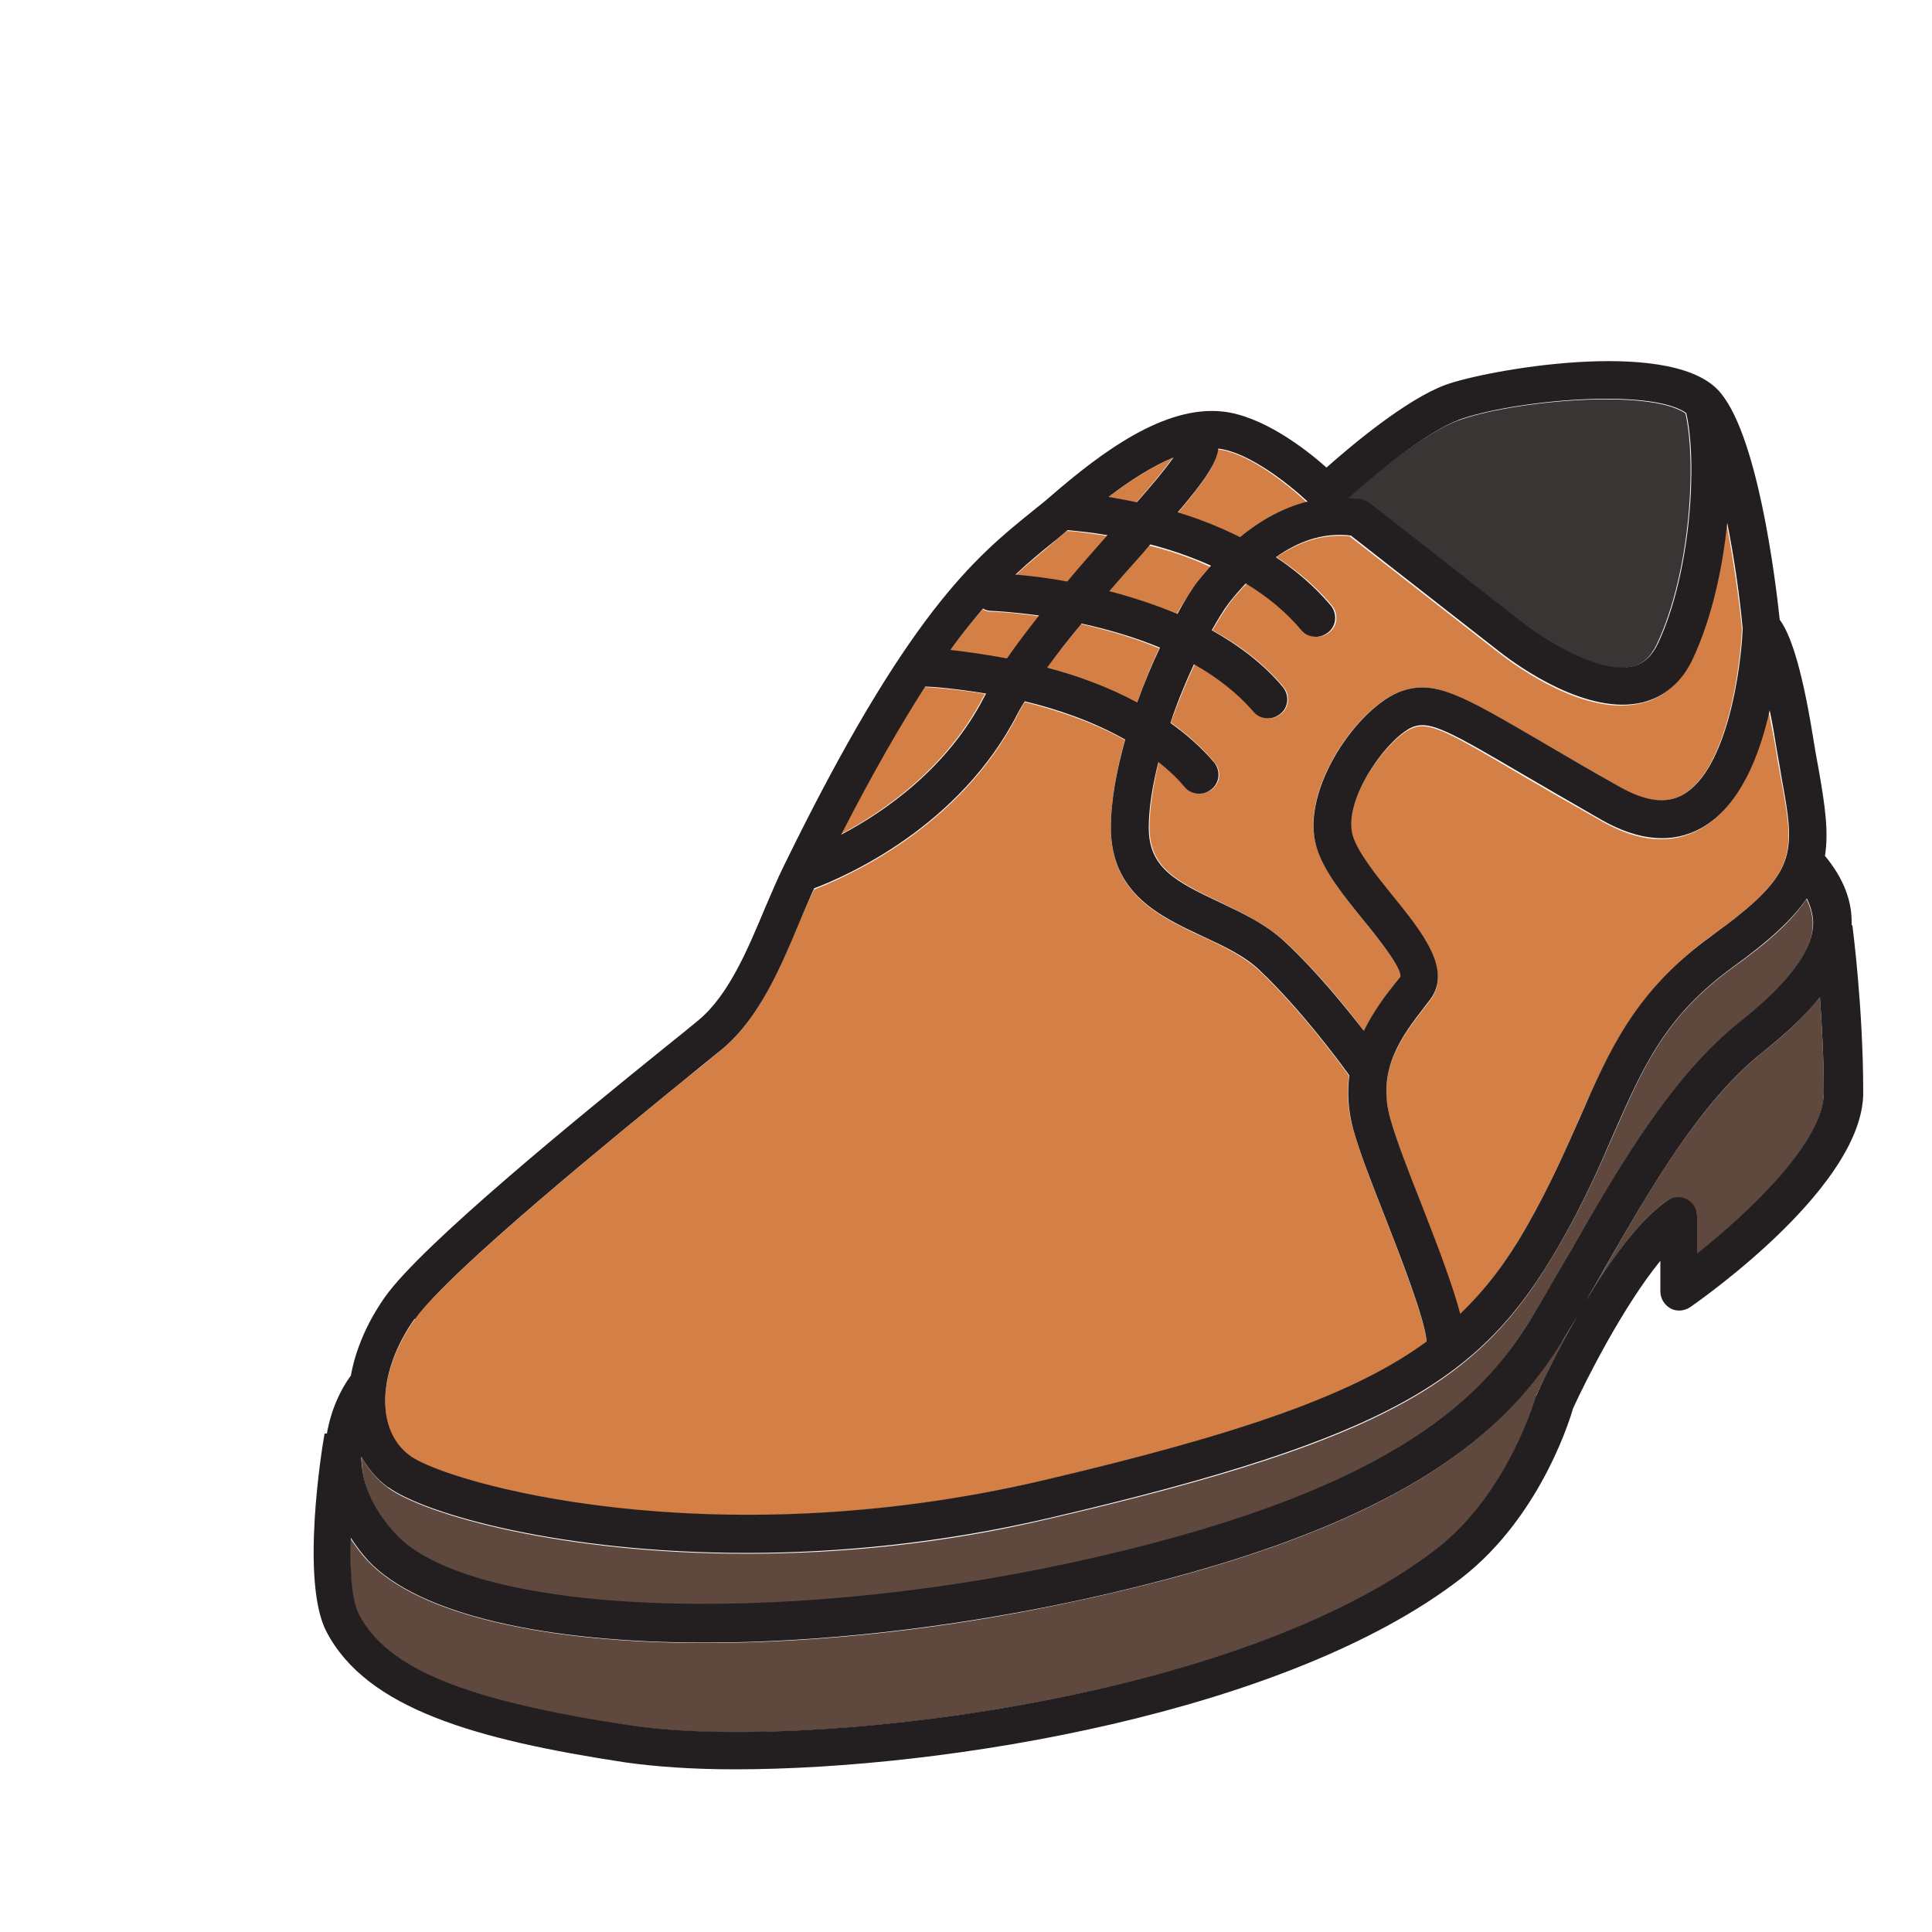 <?xml version="1.0" encoding="UTF-8"?>
<svg id="Layer_1" data-name="Layer 1" xmlns="http://www.w3.org/2000/svg" viewBox="0 0 50 50">
  <defs>
    <style>
      .cls-1 {
        fill: #d37f46;
      }

      .cls-2 {
        fill: #231f20;
      }

      .cls-3 {
        fill: #383634;
      }

      .cls-4 {
        fill: #5f493f;
      }
    </style>
  </defs>
  <path class="cls-1" d="M21.75,21.61c.82-1.62,1.54-2.86,2.18-3.83,.18,.01,.79,.05,1.56,.18-.01,.02-.02,.05-.04,.07-.95,1.85-2.59,2.98-3.71,3.57Z"/>
  <path class="cls-1" d="M26.06,17.06c-.59-.11-1.1-.18-1.48-.22,.3-.41,.58-.76,.85-1.07,.07,.04,.15,.06,.22,.06,.01,0,.51,.01,1.24,.12-.3,.38-.58,.75-.82,1.1Z"/>
  <path class="cls-1" d="M27.61,15.07c-.53-.1-.99-.15-1.33-.18,.35-.33,.68-.59,.98-.85,.12-.1,.24-.21,.36-.3,.21,.01,.57,.06,1.03,.13-.34,.39-.69,.8-1.04,1.2Z"/>
  <path class="cls-1" d="M29.41,13.01c-.27-.06-.51-.11-.74-.13,.55-.42,1.13-.8,1.68-1.03-.22,.3-.57,.73-.95,1.16Z"/>
  <path class="cls-1" d="M27.98,16.15c.64,.15,1.34,.34,2.02,.63-.21,.44-.4,.92-.58,1.42-.76-.4-1.58-.69-2.34-.9,.28-.38,.58-.76,.9-1.15Z"/>
  <path class="cls-1" d="M30.45,15.9c-.58-.25-1.19-.44-1.76-.58,.28-.32,.55-.63,.8-.92,.1-.1,.17-.18,.25-.28,.5,.12,1.04,.3,1.58,.55-.11,.12-.22,.24-.33,.39-.16,.21-.35,.51-.55,.85Z"/>
  <path class="cls-1" d="M32.07,13.92c-.53-.27-1.08-.47-1.6-.63,.69-.82,1.02-1.3,1.04-1.66,.8,.08,1.84,.93,2.31,1.37-.61,.15-1.19,.46-1.76,.92Z"/>
  <path class="cls-1" d="M10.73,34.15c.9-1.25,5.2-4.75,7.04-6.25,.4-.31,.71-.57,.91-.74,.97-.8,1.51-2.11,1.99-3.26,.13-.32,.27-.61,.4-.88,.82-.32,3.77-1.59,5.27-4.53,.05-.11,.12-.22,.18-.32,.84,.21,1.77,.52,2.59,.98-.22,.79-.36,1.58-.36,2.28,0,1.7,1.25,2.29,2.36,2.81,.55,.25,1.1,.52,1.5,.9,1.03,.98,2,2.28,2.3,2.7-.05,.42-.04,.88,.11,1.39,.17,.62,.5,1.45,.85,2.34,.39,1.01,1.02,2.62,1.05,3.17-1.83,1.33-4.68,2.36-9.97,3.59-8.63,2.01-15.39,.05-16.33-.63-.91-.65-.86-2.18,.11-3.55Z"/>
  <path class="cls-4" d="M40.43,34.71c.13-.21,.27-.44,.39-.65-.59,1.04-1.02,1.96-1.07,2.07,0,.02-.69,2.51-2.57,3.96-5.2,4.01-16.47,5.23-20.88,4.57-4.25-.64-6.28-1.48-7.02-2.87-.19-.36-.24-1.14-.21-1.97,.13,.19,.27,.39,.45,.58,1.31,1.39,4.58,2.12,8.72,2.12,2.91,0,6.24-.35,9.64-1.09,8.54-1.84,11.12-4.43,12.53-6.71Z"/>
  <path class="cls-3" d="M35.2,12.94c-.11-.02-.22-.02-.33-.04,.68-.61,2.02-1.71,2.85-2.01,1.36-.51,4.96-.85,5.9-.19,.28,1.22,.15,4.07-.74,5.97-.16,.33-.36,.52-.65,.58-.84,.21-2.19-.62-2.86-1.14l-3.95-3.08c-.06-.06-.13-.08-.22-.1Z"/>
  <path class="cls-1" d="M32.99,14.45c.56-.39,1.2-.65,1.94-.57l3.84,3c.51,.4,2.28,1.67,3.7,1.32,.58-.13,1.03-.53,1.31-1.13,.5-1.05,.78-2.33,.9-3.53,.18,.96,.33,1.96,.4,2.74-.04,1.01-.39,3.66-1.55,4.3-.42,.23-.96,.17-1.61-.21-.8-.46-1.45-.84-2.01-1.16-2.07-1.21-2.76-1.62-3.62-1.33-1.11,.36-2.67,2.54-2.22,4.03,.18,.62,.7,1.27,1.21,1.9,.35,.44,1.01,1.24,.96,1.47l-.13,.16c-.25,.34-.57,.75-.81,1.24-.47-.63-1.21-1.53-2-2.27-.51-.48-1.14-.78-1.74-1.07-1.15-.55-1.81-.9-1.81-1.93,0-.51,.1-1.1,.24-1.7,.24,.21,.48,.41,.68,.65,.1,.11,.24,.17,.38,.17,.12,0,.23-.04,.33-.11,.21-.18,.23-.48,.05-.69-.33-.4-.71-.73-1.13-1.03,.19-.53,.4-1.05,.62-1.51,.58,.33,1.11,.73,1.54,1.22,.1,.12,.23,.18,.38,.18,.11,0,.22-.04,.32-.12,.21-.17,.23-.48,.06-.69-.51-.61-1.15-1.09-1.84-1.47,.16-.28,.32-.53,.44-.7,.13-.17,.28-.34,.45-.51,.52,.32,1.02,.71,1.43,1.21,.1,.11,.24,.17,.38,.17,.12,0,.23-.04,.33-.12,.21-.17,.23-.48,.06-.69-.42-.5-.91-.91-1.43-1.25Z"/>
  <path class="cls-1" d="M45.77,18.4c.05,.24,.1,.51,.16,.82,.05,.33,.1,.62,.15,.88,.38,2.02,.46,2.51-1.78,4.11-1.97,1.44-2.65,2.97-3.43,4.74-.36,.84-.79,1.79-1.39,2.85-.5,.85-1.02,1.58-1.7,2.22-.17-.65-.5-1.54-.99-2.8-.33-.86-.65-1.68-.81-2.25-.36-1.28,.3-2.14,.9-2.91l.13-.17c.58-.76-.21-1.73-.97-2.68-.42-.53-.91-1.13-1.04-1.56-.28-.96,.97-2.62,1.59-2.82,.44-.15,.95,.15,2.82,1.25,.56,.33,1.22,.71,2.02,1.16,.97,.56,1.84,.63,2.58,.21,.99-.55,1.5-1.88,1.77-3.04Z"/>
  <path class="cls-4" d="M10.24,39.73c-.68-.73-.88-1.43-.88-2.01,.17,.3,.39,.57,.69,.79,.95,.69,4.48,1.7,9.27,1.7,2.36,0,5.04-.24,7.86-.91,8.91-2.07,11.18-3.63,13.13-7,.64-1.09,1.07-2.07,1.45-2.94,.78-1.77,1.33-3.05,3.1-4.33,.95-.68,1.53-1.22,1.89-1.76,.12,.24,.18,.48,.16,.73-.05,.69-.68,1.5-1.9,2.47-1.79,1.42-3.16,3.83-4.39,5.95-.35,.63-.7,1.22-1.04,1.78-1.3,2.11-3.72,4.51-11.9,6.28-7.68,1.66-15.51,1.33-17.45-.74Z"/>
  <path class="cls-4" d="M47.2,28.28c0,1.3-1.95,3.11-3.28,4.17v-.96c0-.18-.1-.35-.27-.44-.16-.08-.35-.08-.5,.02-.74,.51-1.49,1.58-2.11,2.61,.15-.25,.29-.52,.45-.78,1.16-2.06,2.5-4.37,4.14-5.68,.62-.48,1.1-.96,1.47-1.41,.05,.73,.1,1.59,.1,2.46Z"/>
  <path class="cls-2" d="M47.92,23.94h0c.02-.62-.21-1.21-.69-1.79,.1-.62,0-1.31-.16-2.22-.05-.26-.1-.55-.15-.86-.31-1.93-.62-2.71-.86-3.03-.11-1.02-.58-4.92-1.62-5.97-1.34-1.34-6.03-.48-7.03-.11-1.01,.37-2.44,1.57-3.08,2.14-.55-.49-1.66-1.34-2.69-1.45-1.5-.16-3.11,1.03-4.47,2.21-.16,.14-.33,.27-.5,.41-1.42,1.15-3.19,2.59-6.38,9.13-.17,.34-.33,.73-.5,1.12-.44,1.05-.93,2.23-1.71,2.88-.19,.16-.5,.41-.9,.73-2.19,1.77-6.26,5.08-7.22,6.44-.47,.67-.76,1.37-.88,2.03-.26,.35-.51,.87-.62,1.5h-.06c-.07,.38-.63,3.83,.05,5.13,1.04,1.99,3.85,2.79,7.73,3.38,.77,.11,1.73,.18,2.84,.18,5.47,0,14.3-1.47,18.79-4.94,2.15-1.66,2.89-4.37,2.9-4.4,.36-.79,1.32-2.67,2.26-3.82v.79c0,.18,.1,.35,.26,.44,.16,.09,.36,.07,.51-.03,.46-.32,4.48-3.18,4.48-5.55,0-2.19-.27-4.24-.28-4.33Zm-3.61,.27c-1.99,1.43-2.66,2.96-3.43,4.73-.37,.84-.79,1.79-1.39,2.84-.49,.85-1.02,1.57-1.7,2.22-.17-.65-.5-1.55-.99-2.8-.34-.86-.66-1.68-.82-2.25-.36-1.28,.31-2.15,.9-2.91l.13-.17c.58-.77-.2-1.74-.96-2.68-.43-.53-.91-1.13-1.04-1.56-.28-.95,.96-2.62,1.59-2.83,.43-.14,.94,.14,2.83,1.25,.55,.32,1.22,.71,2.02,1.17,.97,.55,1.84,.62,2.58,.21,1-.56,1.51-1.88,1.77-3.05,.05,.25,.1,.51,.15,.83,.05,.32,.11,.61,.15,.88,.37,2.02,.45,2.5-1.78,4.11Zm-9.02,2.46c-.48-.62-1.21-1.52-2-2.26-.51-.49-1.14-.78-1.75-1.07-1.15-.54-1.81-.9-1.81-1.92,0-.52,.1-1.1,.25-1.7,.25,.2,.48,.41,.68,.65,.1,.12,.24,.17,.38,.17,.11,0,.22-.04,.32-.12,.21-.17,.23-.48,.06-.69-.33-.39-.72-.73-1.13-1.02,.18-.54,.39-1.05,.61-1.52,.58,.33,1.11,.73,1.54,1.23,.1,.12,.24,.17,.38,.17,.11,0,.22-.04,.32-.12,.21-.17,.23-.48,.06-.69-.51-.61-1.16-1.09-1.84-1.47,.16-.28,.31-.53,.44-.7,.13-.17,.28-.34,.44-.51,.53,.32,1.03,.72,1.44,1.21,.1,.12,.24,.17,.38,.17,.11,0,.22-.04,.32-.12,.21-.17,.23-.48,.06-.69-.42-.5-.91-.91-1.42-1.25,.55-.39,1.2-.65,1.94-.56l3.84,3c.51,.4,2.28,1.66,3.7,1.32,.58-.14,1.03-.53,1.31-1.13,.49-1.05,.77-2.33,.89-3.52,.19,.95,.33,1.96,.4,2.74-.04,1-.39,3.65-1.55,4.3-.43,.24-.96,.17-1.62-.2-.8-.45-1.46-.84-2.01-1.16-2.07-1.21-2.77-1.62-3.63-1.33-1.11,.37-2.66,2.55-2.22,4.04,.18,.62,.71,1.27,1.22,1.9,.35,.43,1,1.24,.95,1.46l-.13,.16c-.26,.33-.57,.74-.81,1.23Zm-11.34-8.9c.19,0,.78,.05,1.57,.18-.01,.02-.03,.05-.04,.07-.95,1.86-2.59,2.99-3.71,3.58,.83-1.62,1.55-2.86,2.18-3.84Zm.64-.94c.3-.42,.59-.77,.85-1.08,.07,.04,.14,.06,.22,.06,.02,0,.51,.02,1.23,.12-.3,.38-.58,.75-.83,1.11-.59-.11-1.1-.18-1.47-.22Zm3.41-.69c.64,.14,1.34,.34,2.02,.62-.21,.44-.41,.92-.59,1.42-.76-.41-1.57-.7-2.33-.9,.27-.37,.57-.76,.9-1.15Zm.69-3.28c.55-.42,1.12-.79,1.68-1.02-.21,.3-.56,.72-.95,1.16-.26-.06-.51-.1-.73-.14Zm1.08,1.23c.5,.13,1.04,.31,1.57,.55-.11,.13-.22,.25-.33,.39-.16,.2-.35,.51-.54,.86-.59-.25-1.19-.44-1.76-.59,.27-.31,.54-.62,.8-.91,.09-.1,.17-.19,.25-.29Zm7.97-3.22c1.35-.5,4.96-.85,5.9-.18,.28,1.21,.15,4.07-.73,5.96-.16,.33-.36,.52-.65,.59-.84,.21-2.2-.62-2.87-1.14l-3.94-3.08c-.07-.05-.14-.08-.22-.1-.11-.02-.22-.02-.33-.03,.68-.61,2.02-1.72,2.85-2.02Zm-3.9,2.11c-.6,.15-1.19,.46-1.75,.92-.54-.27-1.08-.48-1.61-.64,.7-.82,1.01-1.29,1.05-1.65,.79,.09,1.84,.93,2.31,1.37Zm-6.57,1.04c.13-.1,.24-.2,.36-.3,.2,.02,.57,.05,1.03,.13-.34,.39-.7,.79-1.04,1.2-.53-.1-1-.15-1.34-.18,.35-.33,.68-.6,.99-.85ZM10.74,34.14c.89-1.25,5.2-4.75,7.04-6.25,.4-.32,.71-.58,.91-.74,.96-.8,1.51-2.11,1.99-3.26,.13-.32,.26-.61,.39-.9,.82-.31,3.77-1.59,5.27-4.53,.05-.1,.12-.21,.18-.31,.84,.2,1.77,.52,2.6,.99-.22,.78-.37,1.57-.37,2.28,0,1.7,1.26,2.29,2.37,2.81,.54,.25,1.1,.51,1.49,.89,1.03,.98,2,2.28,2.31,2.71-.05,.42-.04,.88,.1,1.39,.17,.62,.5,1.45,.85,2.34,.39,1,1.02,2.62,1.05,3.16-1.83,1.34-4.67,2.36-9.96,3.6-8.63,2.01-15.39,.05-16.34-.64-.91-.65-.86-2.18,.11-3.55Zm-.69,4.35c.95,.69,4.49,1.7,9.27,1.7,2.37,0,5.04-.25,7.86-.91,8.91-2.08,11.19-3.64,13.14-7,.64-1.1,1.07-2.08,1.44-2.94,.78-1.77,1.34-3.05,3.11-4.33,.94-.68,1.53-1.23,1.89-1.76,.12,.25,.18,.49,.16,.73-.06,.69-.68,1.5-1.9,2.47-1.79,1.42-3.17,3.83-4.39,5.95-.36,.62-.7,1.22-1.04,1.78-1.3,2.11-3.73,4.5-11.9,6.27-7.68,1.66-15.5,1.33-17.44-.74-.68-.73-.89-1.42-.9-2.01,.17,.3,.39,.57,.69,.79Zm29.7-2.37s-.69,2.5-2.57,3.96c-5.19,4.01-16.47,5.24-20.88,4.57-4.25-.64-6.28-1.47-7.01-2.87-.19-.37-.24-1.14-.21-1.98,.13,.2,.27,.39,.45,.59,1.31,1.39,4.57,2.12,8.72,2.12,2.91,0,6.25-.36,9.65-1.09,8.54-1.85,11.12-4.43,12.53-6.71,.13-.21,.26-.43,.39-.65-.6,1.04-1.02,1.96-1.07,2.08Zm4.17-3.68v-.97c0-.18-.1-.35-.26-.43-.16-.09-.36-.08-.51,.03-.73,.5-1.49,1.57-2.11,2.6,.15-.26,.3-.51,.45-.78,1.17-2.05,2.5-4.37,4.14-5.67,.62-.49,1.11-.96,1.47-1.41,.05,.72,.1,1.58,.1,2.46,0,1.29-1.95,3.11-3.28,4.17Z"/>
</svg>